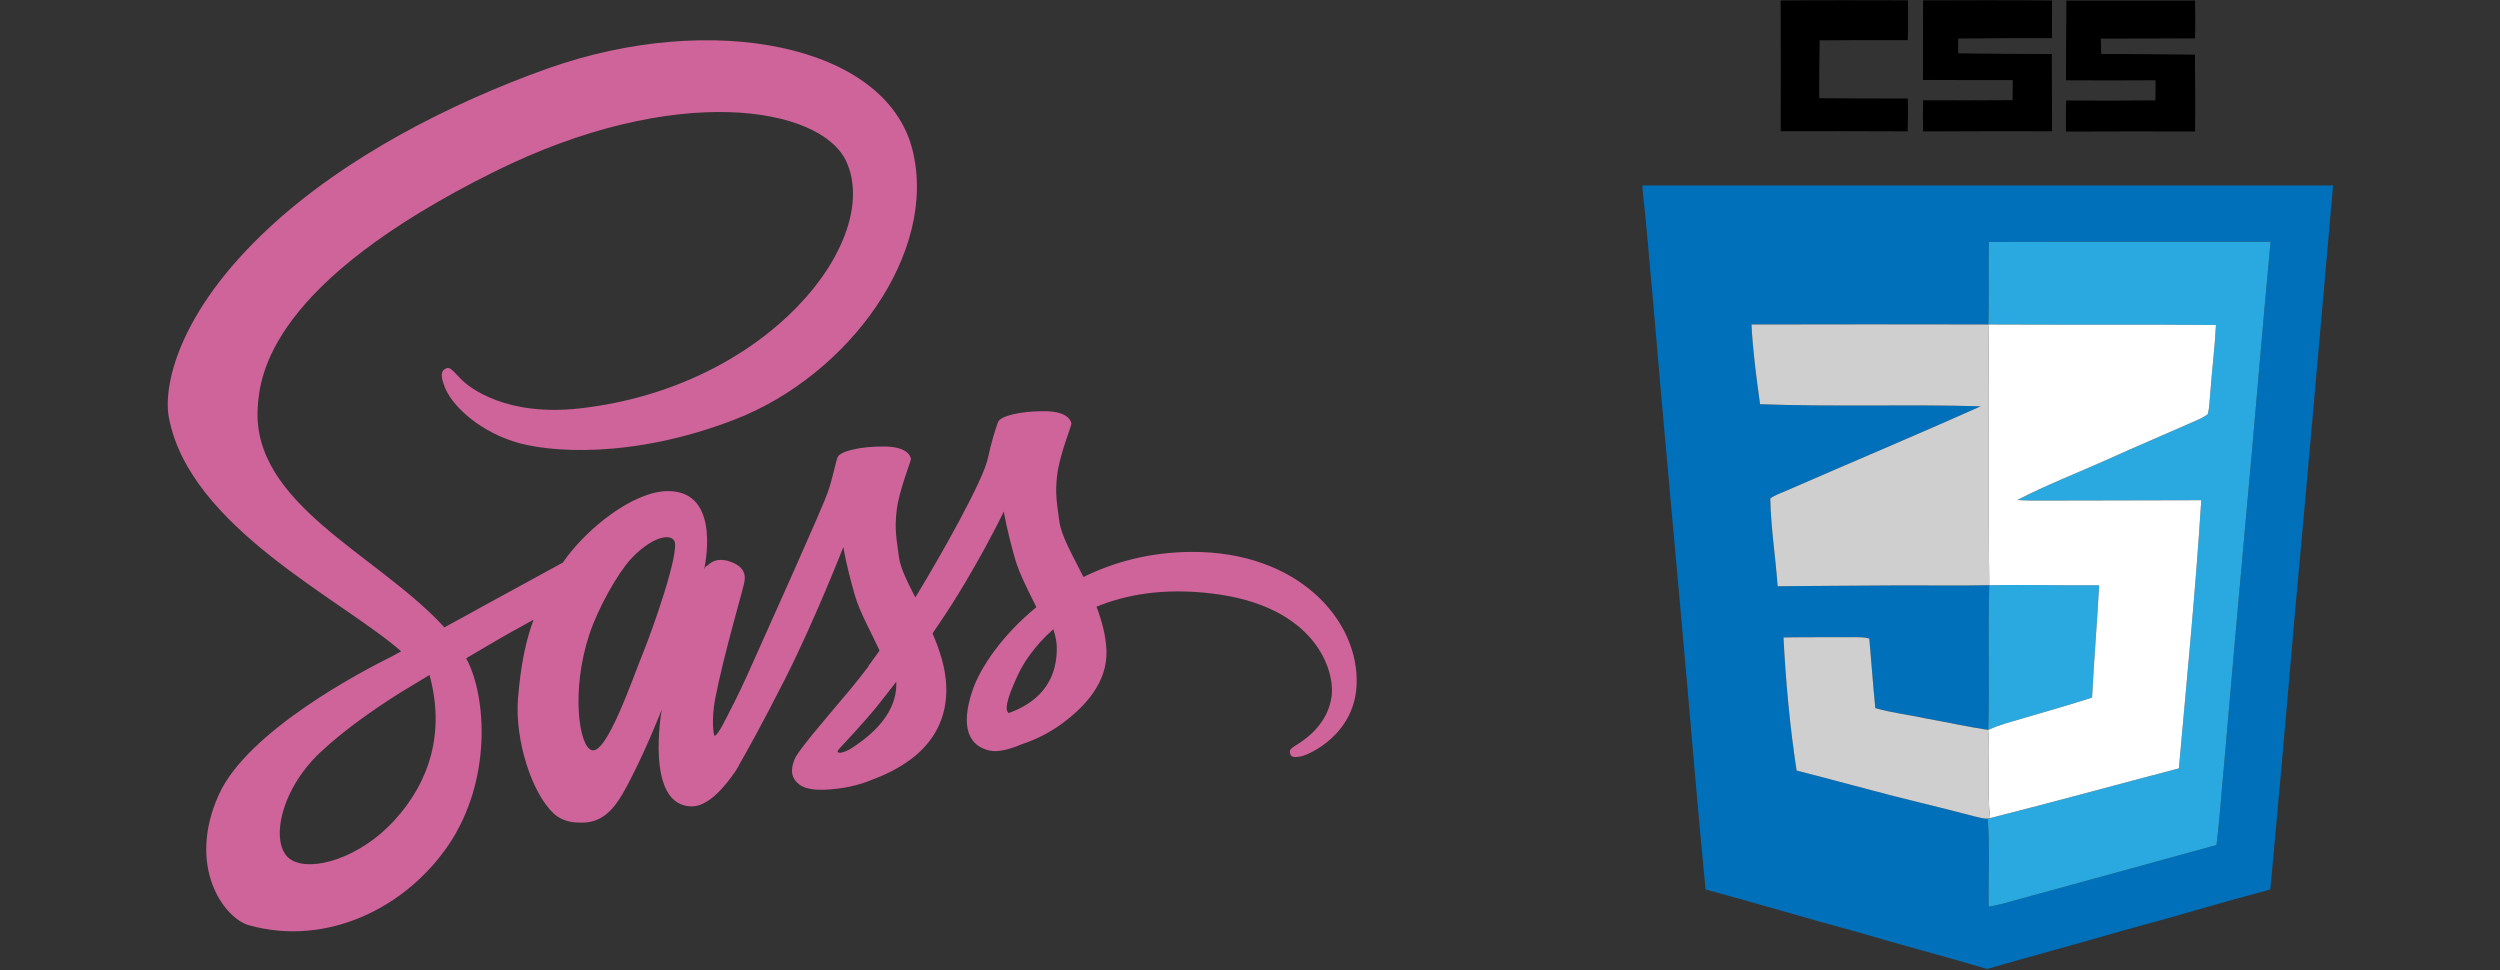 <?xml version="1.0" encoding="UTF-8"?>
<svg width="1863px" height="723px" viewBox="0 0 1863 723" version="1.1" xmlns="http://www.w3.org/2000/svg" xmlns:xlink="http://www.w3.org/1999/xlink">
    <rect x="0" y="0" width="1863" height="723" fill="#333333" stroke="none"/>
    <!-- Generator: Sketch 54.1 (76490) - https://sketchapp.com -->
    <title>Artboard</title>
    <desc>Created with Sketch.</desc>
    <g id="Artboard" stroke="none" stroke-width="1" fill="none" fill-rule="evenodd">
        <g id="Group" transform="translate(125, 0)" fill-rule="nonzero">
            <g id="sass-1" transform="translate(0, 30)" fill="#CF649A">
                <path d="M762.711,381.287 C731.733,381.462 704.909,388.901 682.411,399.976 C674.104,383.539 665.797,369.175 664.414,358.449 C662.856,345.991 660.953,338.376 662.856,323.497 C664.758,308.615 673.411,287.505 673.411,285.775 C673.236,284.218 671.506,276.604 653.682,276.431 C635.859,276.258 620.454,279.892 618.724,284.564 C616.993,289.236 613.532,299.963 611.282,311.037 C608.167,327.302 575.631,384.921 557.114,415.201 C551.056,403.435 545.865,393.053 544.825,384.746 C543.269,372.29 541.363,364.675 543.269,349.796 C545.172,334.914 553.825,313.806 553.825,312.076 C553.652,310.518 551.922,302.905 534.098,302.732 C516.271,302.559 500.87,306.193 499.14,310.864 C497.409,315.536 495.505,326.61 491.698,337.338 C488.062,348.066 444.796,444.27 433.547,469.36 C427.836,482.164 422.819,492.373 419.183,499.294 C415.549,506.215 419.01,499.813 418.664,500.505 C415.549,506.388 413.818,509.676 413.818,509.676 L413.818,509.85 C411.395,514.176 408.8,518.327 407.586,518.327 C406.721,518.327 404.99,506.734 407.932,490.817 C414.336,457.421 429.911,405.34 429.74,403.437 C429.74,402.572 432.68,393.4 419.701,388.729 C407.067,384.058 402.569,391.844 401.529,391.844 C400.491,391.844 399.625,394.612 399.625,394.612 C399.625,394.612 413.644,335.957 372.801,335.957 C347.188,335.957 311.883,363.815 294.404,389.25 C283.328,395.306 259.791,408.109 234.87,421.78 C225.352,426.971 215.488,432.508 206.142,437.526 L204.24,435.446 C154.745,382.672 63.195,345.297 67.002,274.355 C68.387,248.574 77.386,180.573 242.835,98.211 C378.342,30.729 486.852,49.243 505.714,90.424 C532.539,149.254 447.738,258.609 306.868,274.355 C253.219,280.411 225.008,259.647 217.914,251.861 C210.472,243.729 209.434,243.383 206.665,244.94 C202.165,247.362 204.934,254.63 206.665,258.955 C210.818,269.856 228.125,289.236 257.545,298.925 C283.33,307.404 346.326,312.076 422.473,282.66 C507.793,249.612 574.422,157.906 554.866,81.254 C534.963,3.217 405.513,-22.391 283.158,21.039 C210.297,46.994 131.381,87.483 74.617,140.603 C7.123,203.586 -3.607,258.609 0.892,281.449 C16.643,362.946 128.958,416.066 173.954,455.344 C171.705,456.554 169.628,457.765 167.724,458.805 C145.226,469.877 59.56,514.693 38.101,562.102 C13.872,615.741 41.908,654.329 60.599,659.519 C118.402,675.611 177.589,646.715 209.605,599.132 C241.447,551.549 237.641,489.777 222.931,461.573 L222.41,460.535 L240.062,450.153 C251.486,443.405 262.735,437.176 272.598,431.81 C267.062,446.864 263.08,464.686 261.005,490.641 C258.582,521.096 271.042,560.545 287.483,576.117 C294.752,582.864 303.405,583.039 308.77,583.039 C327.807,583.039 336.46,567.291 345.978,548.433 C357.746,525.42 368.13,498.773 368.13,498.773 C368.13,498.773 355.15,570.926 390.628,570.926 C403.608,570.926 416.587,554.143 422.471,545.491 L422.471,545.664 C422.471,545.664 422.818,545.145 423.51,543.934 C424.236,542.86 424.929,541.764 425.587,540.648 L425.587,540.302 C430.778,531.304 442.374,510.714 459.68,476.627 C482.003,432.677 503.464,377.654 503.464,377.654 C503.464,377.654 505.541,391.15 511.944,413.298 C515.75,426.45 524.057,440.81 530.46,454.825 C525.269,462.092 522.153,466.247 522.153,466.247 L522.326,466.42 C518.175,471.957 513.5,477.842 508.656,483.723 C491.004,504.832 469.89,528.885 467.121,535.807 C463.833,543.937 464.525,549.993 470.929,554.84 C475.601,558.3 483.908,558.991 492.735,558.3 C508.656,557.261 519.732,553.283 525.27,550.858 C533.923,547.744 543.788,543.072 553.306,536.151 C570.612,523.348 581.169,505.18 580.131,480.956 C579.612,467.633 575.285,454.483 569.92,442.024 C571.478,439.775 573.037,437.524 574.593,435.103 C601.937,395.132 623.05,351.184 623.05,351.184 C623.05,351.184 625.127,364.68 631.53,386.828 C634.817,398.075 641.395,410.362 647.279,422.474 C621.666,443.41 605.571,467.635 600.033,483.553 C589.822,512.968 597.783,526.292 612.84,529.406 C619.587,530.79 629.28,527.676 636.547,524.561 C645.547,521.62 656.449,516.6 666.489,509.162 C683.795,496.357 700.409,478.535 699.544,454.484 C699.024,443.41 696.082,432.509 692.102,422.128 C713.908,413.13 742.115,407.939 777.941,412.265 C854.953,421.263 870.183,469.365 867.242,489.436 C864.3,509.509 848.206,520.582 842.839,524.042 C837.474,527.33 835.743,528.543 836.263,530.963 C836.955,534.599 839.378,534.424 844.05,533.734 C850.454,532.694 884.547,517.296 885.931,480.269 C888.008,432.679 842.839,380.77 762.711,381.287 L762.711,381.287 Z M168.763,581.483 C143.322,609.341 107.499,619.896 92.269,610.898 C75.828,601.381 82.23,560.373 113.556,530.785 C132.593,512.79 157.34,496.179 173.608,485.971 C177.243,483.721 182.781,480.435 189.357,476.454 C190.395,475.763 191.088,475.416 191.088,475.416 C192.299,474.724 193.683,473.858 195.068,472.993 C206.663,515.213 195.587,552.241 168.763,581.483 L168.763,581.483 Z M354.804,454.998 C345.978,476.627 327.287,532.169 316.038,529.055 C306.345,526.459 300.463,484.413 314.133,442.886 C321.055,421.948 335.766,397.033 344.419,387.342 C358.438,371.769 373.666,366.578 377.475,372.98 C381.975,381.287 360.342,441.502 354.804,454.998 Z M508.31,528.363 C504.503,530.268 501.042,531.65 499.484,530.614 C498.273,529.922 501.04,527.326 501.04,527.326 C501.04,527.326 520.25,506.736 527.864,497.219 C532.191,491.684 537.383,485.282 542.921,478.013 L542.921,480.089 C542.923,505.004 519.04,521.615 508.31,528.363 Z M626.683,501.37 C623.914,499.294 624.262,492.892 633.605,472.82 C637.241,464.861 645.547,451.538 659.911,438.906 C661.641,444.097 662.681,449.113 662.507,453.787 C662.335,484.932 640.183,496.525 626.683,501.37 Z" id="Shape"></path>
            </g>
            <g id="CSS.3" transform="translate(1099, 0)">
                <g id="#000000ff" transform="translate(102.398, 0)" fill="#000000">
                    <path d="M0.557,0.378 C32.18,-0.014 63.803,0.258 95.426,0.242 C95.501,10.139 95.651,20.035 95.29,29.931 C73.38,29.78 51.485,29.931 29.59,30.066 C29.439,44.436 29.153,58.805 29.289,73.175 C51.274,73.311 73.275,73.522 95.26,73.431 C95.516,81.565 95.426,89.729 95.185,97.878 C63.652,97.667 32.12,97.757 0.587,97.787 C0.663,65.312 0.723,32.853 0.557,0.378 Z" id="Path"></path>
                    <path d="M106.704,0.273 C138.719,0.212 170.733,0.017 202.762,0.378 C202.642,9.732 202.732,19.071 202.732,28.424 C179.437,28.349 156.126,28.455 132.831,28.726 C132.861,32.401 132.861,36.076 132.831,39.751 C156.096,40.128 179.346,40.173 202.597,40.309 C202.687,59.483 202.642,78.643 202.762,97.802 C170.733,97.742 138.704,97.772 106.674,97.923 C106.509,90.181 106.494,82.454 106.719,74.711 C128.916,74.772 151.127,74.802 173.323,74.621 C173.459,69.635 173.519,64.635 173.504,59.649 C151.202,59.649 128.886,59.724 106.584,59.574 C106.584,39.812 106.584,20.035 106.704,0.273 Z" id="Path"></path>
                    <path d="M213.484,0.438 C245.438,0.438 277.407,0.438 309.361,0.438 C309.497,9.837 309.632,19.236 309.331,28.62 C285.93,28.605 262.53,28.741 239.129,28.786 C239.189,32.627 239.279,36.468 239.475,40.309 C262.74,40.203 286.006,40.489 309.256,40.73 C309.467,59.815 309.617,78.899 309.346,97.983 C277.317,97.893 245.288,97.893 213.258,98.043 C213.062,90.331 213.002,82.589 213.333,74.877 C235.485,75.043 257.651,75.013 279.817,74.802 C279.877,69.801 279.982,64.8 279.937,59.815 C257.696,60.026 235.439,59.905 213.183,59.83 C213.183,40.038 213.333,20.23 213.484,0.438 Z" id="Path"></path>
                </g>
                <g id="#0170baff" transform="translate(0, 137.507)" fill="#0170BA">
                    <path d="M0,0.693 C171.546,0.678 343.077,0.663 514.624,0.693 C505.182,107.411 495.891,214.129 486.058,320.816 C480.215,389.004 474.192,457.192 467.837,525.335 C431.23,535.035 394.984,546.091 358.392,555.836 C324.781,565.702 290.9,574.634 257.274,584.425 L256.28,584.425 C224.281,574.905 191.965,566.531 159.966,557.011 C122.2,546.829 84.764,535.472 46.982,525.335 C42.058,474.258 37.616,423.151 33.234,372.044 C24.967,277.617 15.977,183.25 8.026,88.808 C5.27,60.386 3.298,31.872 0,3.51 L0,0.693 L0,0.693 Z M258.117,42.793 C257.756,63.293 258.388,83.808 257.756,104.293 C198.907,104.082 140.044,104.248 81.195,104.308 C82.204,124.205 84.87,143.967 87.61,163.699 C142.363,165.733 197.191,163.624 251.943,165.266 C204.042,186.76 155.554,207.004 107.442,228.046 C103.316,229.884 98.904,231.27 95.215,233.951 C95.621,255.806 99.145,277.542 100.696,299.352 C129.879,299.247 159.048,298.78 188.231,298.735 C211.617,298.614 235.018,299.081 258.404,298.569 C257.289,334.508 258.75,370.492 257.651,406.431 C241.914,404.097 226.374,400.587 210.698,397.801 C198.335,395.104 185.671,393.704 173.489,390.164 C171.757,372.917 170.552,355.611 169.016,338.349 C165.493,337.264 161.758,337.37 158.114,337.31 C140.435,337.415 122.742,337.249 105.048,337.521 C106.78,370.703 109.761,403.841 114.836,436.707 C132.274,441.256 149.742,445.714 167.149,450.459 C193.818,457.719 220.818,463.759 247.531,470.899 C250.709,471.577 253.916,472.752 257.214,472.481 C258.991,494.306 257.62,516.267 257.952,538.153 C264.111,537.159 270.164,535.638 276.112,533.8 C326.679,520.063 377.185,506.07 427.721,492.197 C430.236,472.315 431.41,452.297 433.398,432.369 C438.654,371.788 443.954,311.206 449.465,250.64 C455.926,181.352 461.512,111.99 468.018,42.702 C398.041,42.762 328.079,42.567 258.117,42.793 Z" id="Shape"></path>
                </g>
                <g id="#29a9dfff" transform="translate(257.063, 179.682)" fill="#29A9DF">
                    <path d="M1.055,0.618 C71.016,0.392 140.978,0.587 210.955,0.527 C204.45,69.815 198.863,139.178 192.403,208.465 C186.891,269.031 181.591,329.613 176.335,390.194 C174.348,410.122 173.173,430.14 170.658,450.022 C120.122,463.895 69.616,477.888 19.05,491.625 C13.102,493.463 7.048,494.984 0.889,495.978 C0.558,474.092 1.928,452.131 0.151,430.305 C0.603,430.215 1.522,430.034 1.973,429.944 C49.001,418.135 95.712,405.136 142.635,392.905 C148.568,326.329 155.148,259.783 159.319,193.071 C119.414,193.282 79.494,193.161 39.589,193.327 C33.777,193.357 27.964,193.327 22.182,192.905 C43.655,181.85 66.243,173.083 88.289,163.217 C109.446,153.622 130.859,144.63 152.091,135.216 C156.187,133.333 160.554,131.767 164.153,128.965 C165.569,123.769 165.493,118.331 166.051,113.014 C167.27,96.144 169.439,79.364 170.252,62.479 C113.737,62.027 57.223,62.419 0.693,62.118 C1.326,41.633 0.693,21.118 1.055,0.618 Z" id="Path"></path>
                    <path d="M1.341,256.394 C28.627,255.927 55.928,256.665 83.229,256.484 C81.708,284.395 79.389,312.261 77.943,340.171 C61.213,345.639 44.227,350.263 27.362,355.324 C18.372,358.066 9.141,360.235 0.588,364.256 C1.687,328.317 0.227,292.333 1.341,256.394 Z" id="Path"></path>
                </g>
                <g id="#cfcfcfff" transform="translate(80.878, 241.438)" fill="#CFCFCF">
                    <path d="M0.317,0.377 C59.165,0.316 118.029,0.151 176.878,0.361 C177.646,65.13 176.682,129.899 177.525,194.638 C154.139,195.15 130.738,194.683 107.353,194.803 C78.169,194.849 49.001,195.315 19.818,195.421 C18.267,173.61 14.743,151.875 14.336,130.019 C18.026,127.338 22.438,125.953 26.564,124.115 C74.676,103.073 123.164,82.829 171.065,61.334 C116.312,59.693 61.484,61.801 6.732,59.768 C3.991,40.036 1.326,20.274 0.317,0.377 Z" id="Path"></path>
                    <path d="M24.17,233.589 C41.863,233.318 59.557,233.484 77.236,233.378 C80.88,233.439 84.614,233.333 88.138,234.418 C89.674,251.679 90.879,268.986 92.61,286.233 C104.793,289.772 117.457,291.173 129.82,293.869 C145.496,296.656 161.036,300.166 176.772,302.5 C178.278,324.371 175.643,346.392 178.158,368.188 C177.706,368.278 176.787,368.459 176.335,368.549 C173.038,368.82 169.83,367.646 166.653,366.968 C139.939,359.828 112.939,353.788 86.271,346.528 C68.863,341.783 51.395,337.325 33.958,332.776 C28.883,299.909 25.901,266.772 24.17,233.589 Z" id="Path"></path>
                </g>
                <g id="#ffffffff" transform="translate(257.5, 241.438)" fill="#FFFFFF">
                    <path d="M0.256,0.361 C56.786,0.663 113.3,0.271 169.814,0.723 C169.001,17.608 166.833,34.388 165.613,51.258 C165.056,56.575 165.131,62.012 163.716,67.209 C160.117,70.01 155.75,71.577 151.654,73.46 C130.421,82.874 109.008,91.866 87.851,101.461 C65.806,111.327 43.218,120.093 21.744,131.149 C27.527,131.571 33.339,131.601 39.152,131.571 C79.057,131.405 118.977,131.526 158.882,131.315 C154.711,198.027 148.13,264.573 142.197,331.149 C95.275,343.38 48.564,356.379 1.536,368.188 C-0.979,346.392 1.656,324.371 0.151,302.5 C8.704,298.478 17.935,296.31 26.925,293.568 C43.79,288.507 60.776,283.883 77.506,278.415 C78.952,250.504 81.271,222.639 82.792,194.728 C55.49,194.909 28.189,194.171 0.904,194.638 C0.06,129.899 1.024,65.13 0.256,0.361 Z" id="Path"></path>
                </g>
            </g>
        </g>
    </g>
</svg>